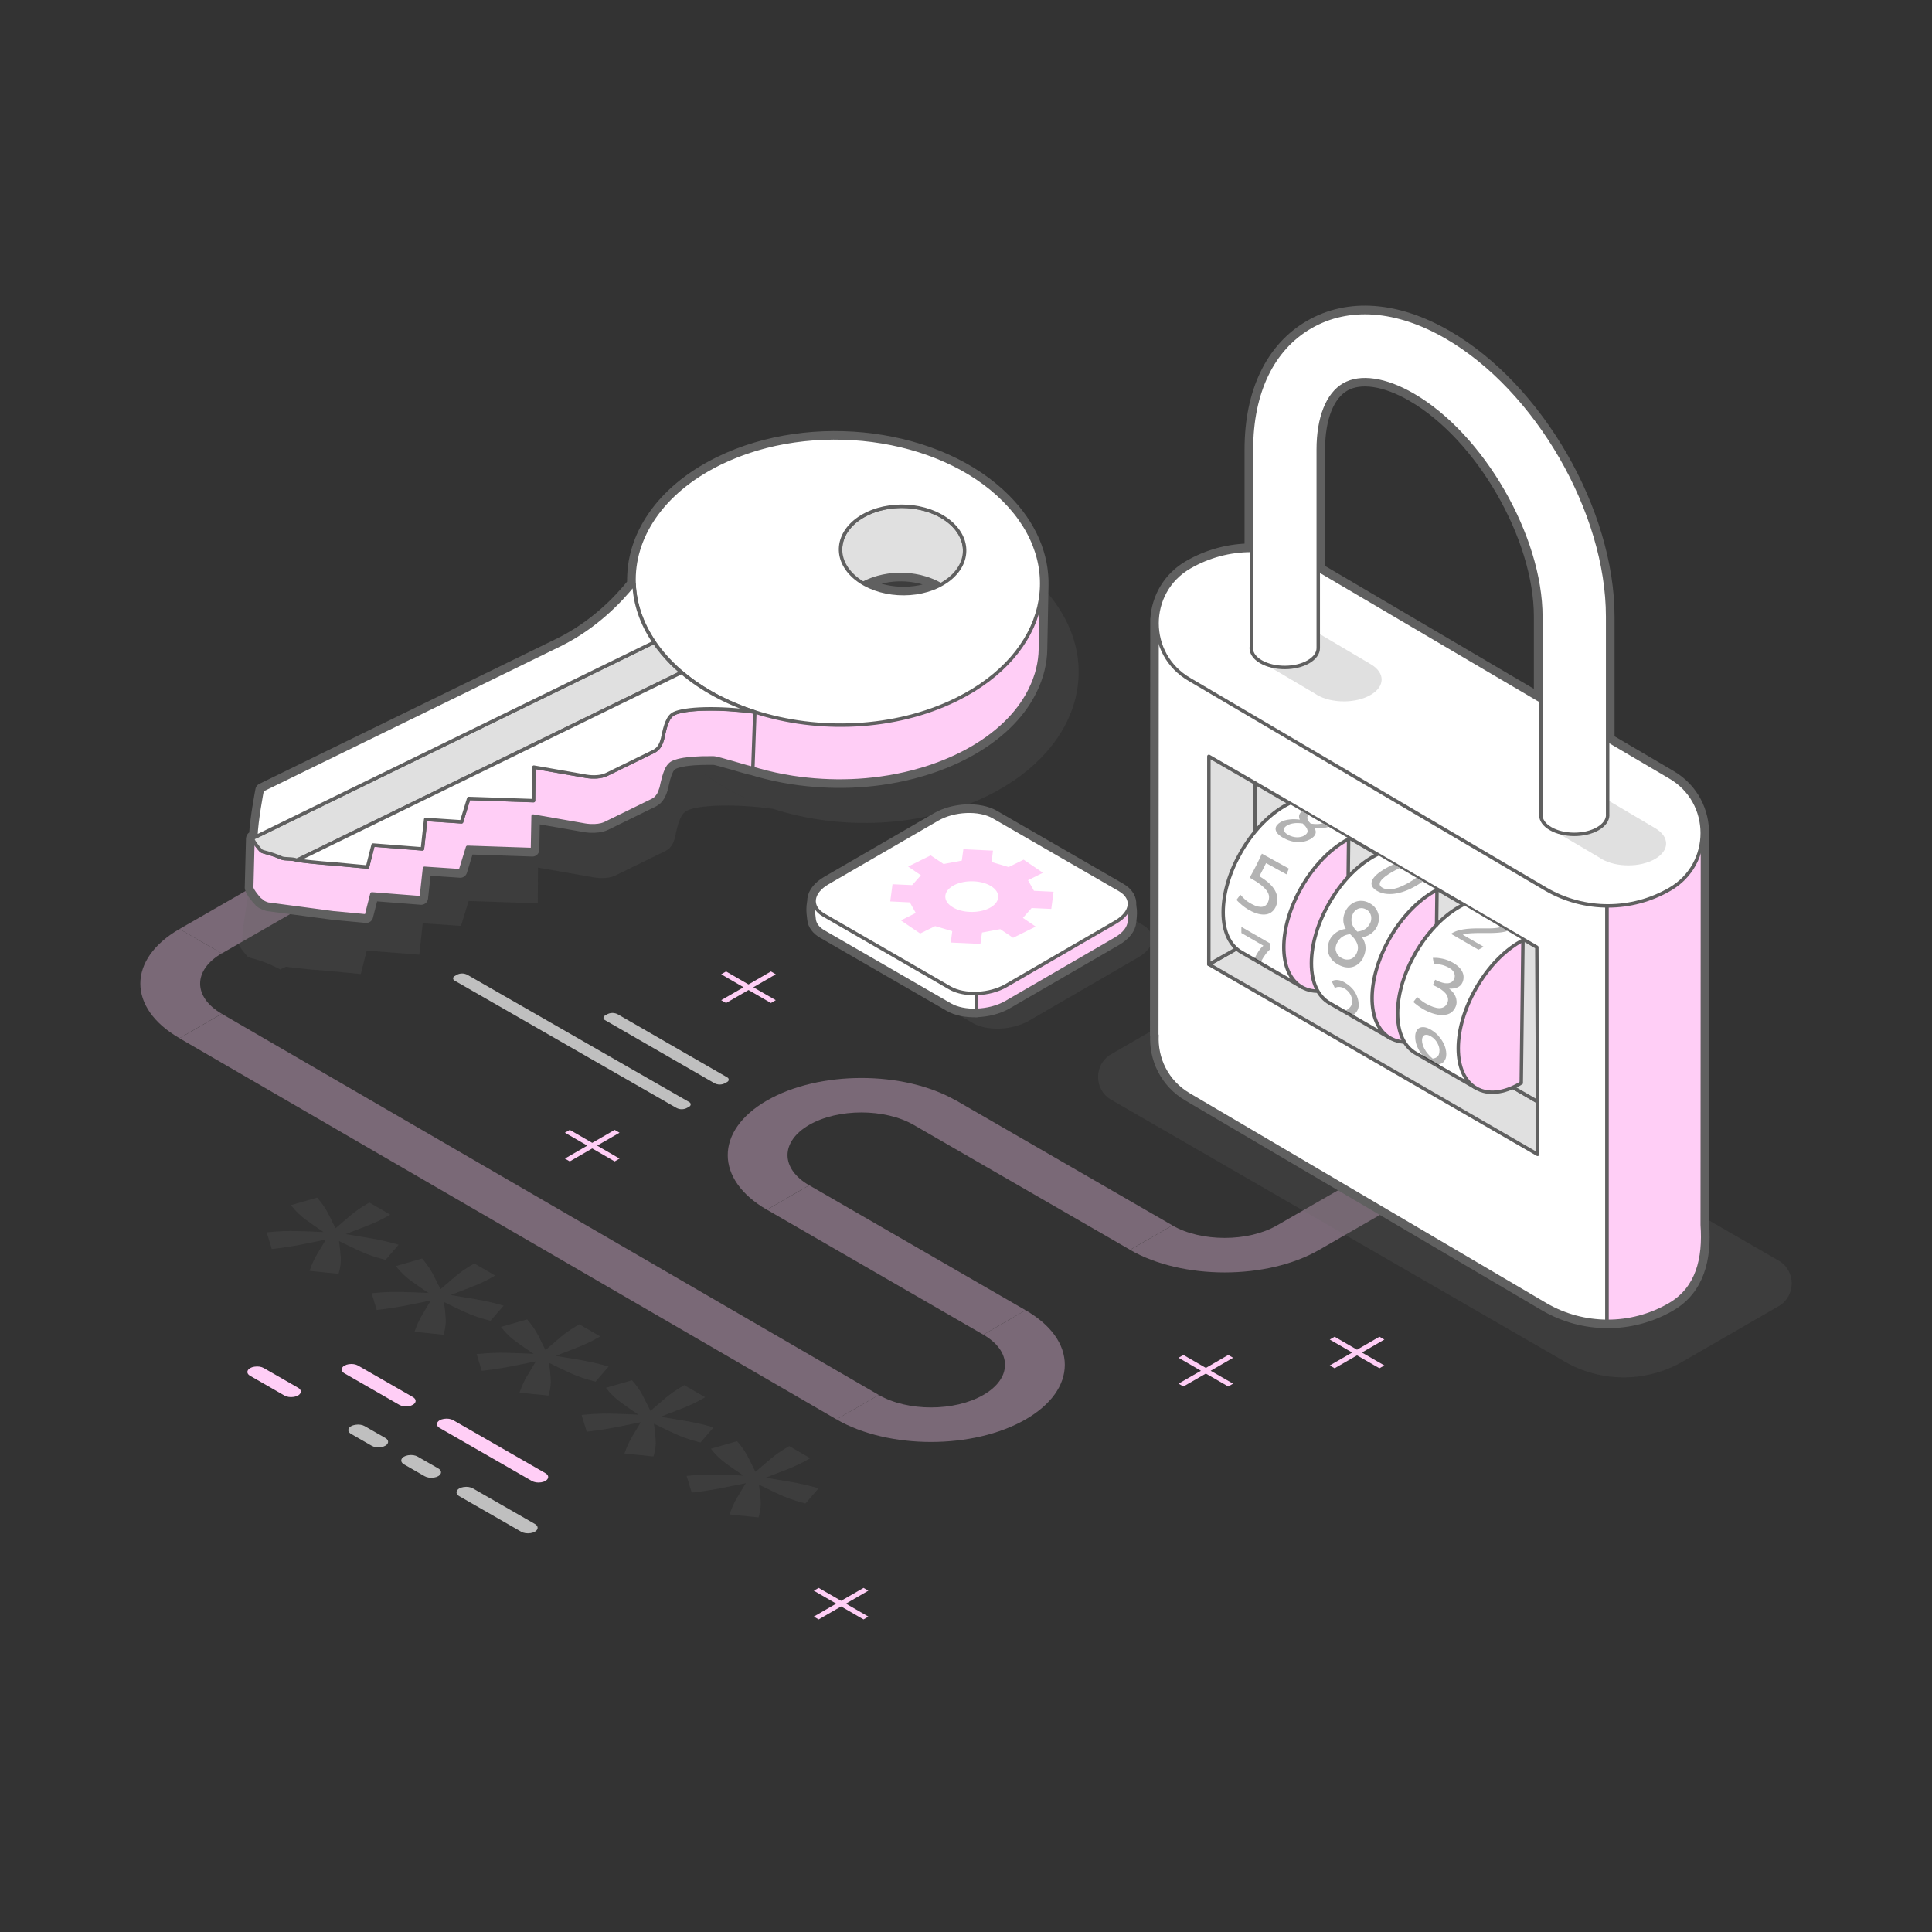 <?xml version="1.0" encoding="UTF-8"?><svg id="a" xmlns="http://www.w3.org/2000/svg" xmlns:xlink="http://www.w3.org/1999/xlink" viewBox="0 0 280 280"><rect x="0" y="0" width="280" height="280" fill="#333333" stroke="none"/><defs><clipPath id="b"><path d="M195.16,144.14l.3-22.63-11.97-6.98s-9.56,5.63-9.01,21.54l16,9.55,4.69-1.48Z" style="fill:none; stroke-width:0px;"/></clipPath><clipPath id="c"><path d="M207.96,151.52l.25-22.59-11.93-7.02s-9.56,5.63-9.01,21.54l16,9.55,4.69-1.48Z" style="fill:none; stroke-width:0px;"/></clipPath><clipPath id="d"><path d="M220.45,158.79l.27-22.56-11.95-7.04s-9.56,5.63-9.01,21.54l16,9.55,4.69-1.48Z" style="fill:none; stroke-width:0px;"/></clipPath></defs><g style="opacity:.35;"><path d="M145.65,197.8c0,1.65-1.11,3.21-3.14,4.37-4.18,2.41-10.97,2.41-15.15,0l-6.13,3.54c7.56,4.36,19.85,4.36,27.41,0,3.66-2.11,5.68-4.92,5.68-7.91s-2.02-5.8-5.68-7.91l-6.13,3.54c2.02,1.17,3.14,2.72,3.14,4.37Z" style="fill:#ffcef6; stroke-width:0px;"/><path d="M203.71,173.94l-6.13-3.54-12.52,7.2h0c-4.18,2.41-10.97,2.41-15.15,0l-6.13,3.54c7.56,4.36,19.85,4.36,27.4,0h0s12.52-7.2,12.52-7.2Z" style="fill:#ffcef6; stroke-width:0px;"/><polygon points="32.14 138.18 32.14 138.18 44.66 130.98 38.53 127.44 26.01 134.64 26.01 134.64 32.14 138.18" style="fill:#ffcef6; stroke-width:0px;"/><path d="M138.55,159.5c-7.56-4.36-19.85-4.36-27.41,0l2.6,1.5-2.6-1.5c-7.56,4.36-7.56,11.46,0,15.82l6.13-3.54c-4.18-2.41-4.18-6.33,0-8.75h0c4.18-2.41,10.97-2.41,15.15,0h0s31.36,18.1,31.36,18.1l6.13-3.54-31.36-18.11h0Z" style="fill:#ffcef6; stroke-width:0px;"/><path d="M26.01,134.64c-7.56,4.36-7.56,11.46,0,15.82l6.13-3.54c-4.18-2.41-4.18-6.33,0-8.75h0" style="fill:#ffcef6; stroke-width:0px;"/><polygon points="142.51 193.43 148.64 189.89 117.28 171.78 111.15 175.32 142.51 193.43" style="fill:#ffcef6; stroke-width:0px;"/><polygon points="26.01 150.47 121.23 205.71 127.36 202.17 32.14 146.93 26.01 150.47" style="fill:#ffcef6; stroke-width:0px;"/></g><polygon points="121.9 232 118.65 230.13 117.94 230.53 121.19 232.41 117.94 234.29 118.65 234.7 121.9 232.82 125.15 234.7 125.85 234.29 122.6 232.41 125.85 230.53 125.15 230.13 121.9 232" style="fill:#ffcef6; fill-rule:evenodd; stroke-width:0px;"/><polygon points="196.67 195.61 193.42 193.73 192.72 194.14 195.97 196.02 192.72 197.89 193.42 198.3 196.67 196.43 199.92 198.3 200.63 197.89 197.38 196.02 200.63 194.14 199.92 193.73 196.67 195.61" style="fill:#ffcef6; fill-rule:evenodd; stroke-width:0px;"/><polygon points="174.76 198.25 171.51 196.37 170.8 196.78 174.05 198.66 170.8 200.53 171.51 200.94 174.76 199.07 178.01 200.94 178.71 200.53 175.46 198.66 178.71 196.78 178.01 196.37 174.76 198.25" style="fill:#ffcef6; fill-rule:evenodd; stroke-width:0px;"/><polygon points="85.83 165.63 82.58 163.75 81.87 164.16 85.12 166.03 81.87 167.91 82.58 168.32 85.83 166.44 89.08 168.32 89.79 167.91 86.54 166.03 89.79 164.16 89.08 163.75 85.83 165.63" style="fill:#ffcef6; fill-rule:evenodd; stroke-width:0px;"/><polygon points="108.48 142.67 105.23 140.79 104.52 141.2 107.77 143.08 104.52 144.95 105.23 145.36 108.48 143.48 111.73 145.36 112.43 144.95 109.18 143.08 112.43 141.2 111.73 140.79 108.48 142.67" style="fill:#ffcef6; fill-rule:evenodd; stroke-width:0px;"/><path d="M103.5,156.96l-15.86-9.14c-.24-.14-.24-.48,0-.62l.31-.18c.5-.29,1.12-.29,1.62,0l15.86,9.14c.24.14.24.48,0,.62l-.31.18c-.5.29-1.12.29-1.62,0Z" style="fill:#bfbfbf; stroke-width:0px;"/><path d="M97.99,160.54l-32.14-18.44c-.24-.14-.24-.48,0-.62l.31-.18c.5-.29,1.12-.29,1.62,0l32.14,18.44c.24.14.24.48,0,.62l-.31.18c-.5.29-1.12.29-1.62,0Z" style="fill:#bfbfbf; stroke-width:0px;"/><path d="M57.87,203.6l-7.94-4.56c-.75-.43-.41-1.17.61-1.33h.02c.48-.08.98,0,1.33.2l7.94,4.56c.75.43.41,1.17-.61,1.33h-.02c-.47.08-.98,0-1.33-.2Z" style="fill:#ffcef6; stroke-width:0px;"/><path d="M77.08,214.63l-13.35-7.67c-.75-.43-.41-1.17.61-1.33h.02c.48-.08.98,0,1.33.2l13.35,7.67c.75.43.41,1.17-.61,1.33h-.02c-.48.08-.98,0-1.33-.2Z" style="fill:#ffcef6; stroke-width:0px;"/><path d="M41.22,202.25l-4.96-2.85c-.75-.43-.41-1.17.61-1.33h.03c.48-.08.98,0,1.33.2l4.96,2.85c.75.43.41,1.17-.61,1.33h-.03c-.48.08-.98,0-1.33-.2Z" style="fill:#ffcef6; stroke-width:0px;"/><path d="M53.87,209.53l-2.98-1.71c-.75-.43-.41-1.17.61-1.33h.03c.48-.08.98,0,1.33.2l2.98,1.71c.75.43.41,1.17-.61,1.33h-.03c-.48.08-.98,0-1.33-.2Z" style="fill:#bfbfbf; stroke-width:0px;"/><path d="M61.54,213.94l-2.98-1.71c-.75-.43-.41-1.17.61-1.33h.03c.48-.08.98,0,1.33.2l2.98,1.71c.75.43.41,1.17-.61,1.33h-.03c-.48.08-.98,0-1.33-.2Z" style="fill:#bfbfbf; stroke-width:0px;"/><path d="M75.54,221.99l-8.97-5.15c-.75-.43-.41-1.17.61-1.33h.03c.48-.08.98,0,1.33.2l8.97,5.15c.75.43.41,1.17-.61,1.33h-.03c-.48.08-.98,0-1.33-.2Z" style="fill:#bfbfbf; stroke-width:0px;"/><path d="M140.99,148.27l-18.29-10.56c-2.08-1.2-1.82-3.3.58-4.69l15.89-9.21c2.41-1.39,6.05-1.54,8.13-.34l18.29,10.56c2.08,1.2,1.82,3.3-.58,4.69l-15.89,9.21c-2.41,1.39-6.05,1.54-8.13.34Z" style="fill:#666; opacity:.2; stroke-width:0px;"/><path d="M135.86,121.16l-16.95,8.5c-1.41.81-1.02,2.58-.92,3.56.07.69.53,1.34,1.4,1.84l18.29,10.56c1.01.59,2.4.85,3.83.81v-26.35c-1.88-.21-4.04.16-5.65,1.09Z" style="fill:#fff; stroke:#606060; stroke-linecap:round; stroke-linejoin:round; stroke-width:2px;"/><path d="M161.7,136.07c1.23-.71,1.9-1.61,1.98-2.48.08-.83.37-2.58-.64-3.16l-19.04-9.61c-.69-.4-1.55-.65-2.48-.75v26.35c1.51-.05,3.07-.43,4.3-1.14l15.89-9.21Z" style="fill:#ffcef6; stroke:#606060; stroke-linecap:round; stroke-linejoin:round; stroke-width:2px;"/><path d="M137.68,143.18l-18.29-10.56c-2.08-1.2-1.82-3.3.58-4.69l15.89-9.21c2.41-1.39,6.05-1.54,8.13-.34l18.29,10.56c2.08,1.2,1.82,3.3-.58,4.69l-15.89,9.21c-2.41,1.39-6.05,1.54-8.13.34Z" style="fill:#fff; stroke:#606060; stroke-linecap:round; stroke-linejoin:round; stroke-width:2px;"/><path d="M141.78,137.34c.09.05.23.07.35.04.16-.04.24-.15.17-.24-1.45-1.95-2.61-4.76-1.54-6.81.05-.1-.04-.2-.21-.23-.17-.03-.35.03-.4.12-1.12,2.14.07,5.05,1.56,7.06.02.02.04.04.07.06Z" style="fill:#ffcef6; stroke-width:0px;"/><path d="M138.7,137.25c.07.04.17.06.28.05.17-.02.29-.11.26-.21-.04-.15-.1-.34-.16-.55-.39-1.26-1.03-3.36-.75-4.84.3-1.57.99-2.7,1.84-3.03.26-.1.54-.13.84-.08,1.52.25,1.45,1.59,1.19,3.45-.22,1.54,1.89,3.87,2.8,4.87.08.09.27.12.43.08.16-.05.22-.16.13-.25-.8-.89-2.93-3.24-2.73-4.67.24-1.71.49-3.48-1.64-3.83-.49-.08-.95-.04-1.37.12-1.4.54-1.93,2.3-2.12,3.3-.29,1.53.36,3.67.76,4.94.06.21.12.39.16.54.01.04.04.07.09.1Z" style="fill:#ffcef6; stroke-width:0px;"/><path d="M135.39,136.29c.07.04.17.06.28.05.17-.02.29-.11.26-.21-.79-2.79-1.27-5.5,1.57-8.09.09-.09.05-.2-.1-.25-.15-.05-.34-.03-.44.06-2.96,2.7-2.47,5.49-1.66,8.35.01.04.04.07.09.1Z" style="fill:#ffcef6; stroke-width:0px;"/><path d="M144.52,131.78c.07.04.16.06.26.05.17-.01.3-.1.28-.2-.05-.26-.08-.52-.11-.79-.13-1.01-.25-2.06-1.09-2.96-.62-.67-1.91-1.38-3.38-1.46-.94-.05-1.79.18-2.44.66-.11.08-.08.2.05.26.14.06.34.05.45-.03.52-.38,1.16-.56,1.89-.52,1.05.05,2.23.57,2.87,1.27.78.84.9,1.84,1.02,2.82.03.27.07.54.11.8,0,.04.04.08.09.11Z" style="fill:#ffcef6; stroke-width:0px;"/><path d="M147.12,135.48c.23.13.48.25.74.35.15.06.34.03.44-.05.1-.08.06-.2-.09-.25-1.46-.56-2.52-1.88-2.89-2.87-.04-.1-.21-.16-.38-.14-.17.02-.28.12-.24.22.34.92,1.2,2.04,2.42,2.75Z" style="fill:#ffcef6; stroke-width:0px;"/><path d="M132.49,134.62c.06.04.15.06.25.05.17,0,.3-.1.29-.2-.19-1.36-.18-2.54.04-3.61.02-.1-.1-.19-.28-.2-.17-.01-.33.06-.35.16-.22,1.09-.24,2.3-.04,3.68,0,.04.04.08.09.11Z" style="fill:#ffcef6; stroke-width:0px;"/><path d="M132.88,129.81s.09.04.15.05c.17.02.34-.04.38-.14.43-1.09,1.6-3.07,4.58-4.05,2.36-.77,4.89-.58,6.44.47.11.08.31.09.45.02.13-.07.15-.18.04-.26-1.74-1.18-4.65-1.4-7.24-.55-2.37.78-4.1,2.3-4.89,4.29-.03.06.01.13.09.17Z" style="fill:#ffcef6; stroke-width:0px;"/><path d="M148.76,133.45c.24.14.5.26.8.38.15.06.34.03.44-.05.1-.08.06-.2-.09-.25-2.09-.8-2.46-2.38-2.81-3.91-.22-.97-.45-1.97-1.12-2.76-.08-.09-.27-.13-.43-.08-.16.04-.22.15-.15.25.63.74.84,1.67,1.07,2.65.32,1.4.65,2.85,2.28,3.79Z" style="fill:#ffcef6; stroke-width:0px;"/><path d="M129.98,132.24c.07.04.18.06.29.05.17-.02.28-.12.25-.22-.65-1.87.94-5.18,4.33-7.14,1.48-.86,3.94-1.8,7.23-1.42,6.73.78,7.6,4.36,7.88,7.66,0,.1.16.18.33.17.17,0,.31-.09.3-.19-.32-3.69-1.56-7.21-8.39-8-2.82-.33-5.52.2-7.81,1.52-3.54,2.04-5.18,5.51-4.5,7.47.01.04.04.07.09.09Z" style="fill:#ffcef6; stroke-width:0px;"/><path d="M135.86,121.16l-16.95,8.5c-1.41.81-1.02,2.58-.92,3.56.07.69.53,1.34,1.4,1.84l18.29,10.56c1.01.59,2.4.85,3.83.81v-26.35c-1.88-.21-4.04.16-5.65,1.09Z" style="fill:#fff; stroke:#606060; stroke-linecap:round; stroke-linejoin:round; stroke-width:.5px;"/><path d="M161.7,136.07c1.23-.71,1.9-1.61,1.98-2.48.08-.83.37-2.58-.64-3.16l-19.04-9.61c-.69-.4-1.55-.65-2.48-.75v26.35c1.51-.05,3.07-.43,4.3-1.14l15.89-9.21Z" style="fill:#ffcef6; stroke:#606060; stroke-linecap:round; stroke-linejoin:round; stroke-width:.5px;"/><path d="M137.68,143.18l-18.29-10.56c-2.08-1.2-1.82-3.3.58-4.69l15.89-9.21c2.41-1.39,6.05-1.54,8.13-.34l18.29,10.56c2.08,1.2,1.82,3.3-.58,4.69l-15.89,9.21c-2.41,1.39-6.05,1.54-8.13.34Z" style="fill:#fff; stroke:#606060; stroke-linecap:round; stroke-linejoin:round; stroke-width:.5px;"/><path d="M226.74,197.32l-65.69-37.93c-2.55-1.47-2.55-5.15,0-6.62l17.68-10.2c2.95-1.71,6.59-1.71,9.55,0l69.48,40.12c2.55,1.47,2.55,5.15,0,6.62l-13.89,8.02c-5.3,3.06-11.82,3.06-17.12,0Z" style="fill:#666; opacity:.2; stroke-width:0px;"/><path d="M246.7,177.52l.03-56.55h-.04c.08-3.25-1.48-6.53-4.69-8.39l-9.01-5.3v-17.93c0-15.15-10.28-32.95-23.39-40.52-7.16-4.14-14.15-4.66-19.67-1.47-5.52,3.19-8.56,9.5-8.56,17.77v14.63c-3.1,0-6.21.81-8.99,2.42-2.93,1.7-4.49,4.6-4.67,7.56h-.01s0,.39,0,.39c0,.12,0,.24,0,.36l-.04,59.52h.03c-.17,3.34,1.37,6.75,4.67,8.66l51.69,30.42c2.74,1.59,5.8,2.38,8.86,2.4,3.13.02,6.27-.79,9.08-2.42,4.04-2.35,5.07-6.69,4.72-11.56ZM194.76,55.75c2.37-1.37,6.01-.83,9.99,1.47,10.06,5.81,18.55,20.52,18.55,32.13v12.23l-32.26-18.99v-17.46c0-4.6,1.36-8.02,3.72-9.38Z" style="fill:#fff; stroke:#606060; stroke-linecap:round; stroke-linejoin:round; stroke-width:2px;"/><path d="M167.69,89.75l-.04,60.27h.03c-.17,3.34,1.37,6.75,4.67,8.66l51.69,30.42c2.74,1.59,5.8,2.38,8.86,2.4v-73.71l-65.21-28.04Z" style="fill:#fff; stroke:#606060; stroke-linecap:round; stroke-linejoin:round; stroke-width:.5px;"/><path d="M241.98,189.08c4.04-2.35,5.07-6.69,4.72-11.56l.03-56.54-13.83-3.19v73.71c3.13.02,6.27-.79,9.08-2.42Z" style="fill:#ffcef6; stroke:#606060; stroke-linecap:round; stroke-linejoin:round; stroke-width:.5px;"/><path d="M224.08,128.89l-51.69-30.42c-6.26-3.62-6.27-12.65-.02-16.28h0c5.54-3.22,12.39-3.23,17.94-.02l51.69,30.42c6.26,3.62,6.27,12.65.02,16.28h0c-5.54,3.22-12.39,3.23-17.94.02Z" style="fill:#fff; stroke:#606060; stroke-linecap:round; stroke-linejoin:round; stroke-width:.5px;"/><polygon points="222.84 159.66 222.84 167.3 175.19 139.75 175.19 139.75 181.88 135.98 222.84 159.66" style="fill:#fff; stroke:#606060; stroke-linecap:round; stroke-linejoin:round; stroke-width:.5px;"/><polygon points="181.88 135.98 222.84 159.66 222.73 137.28 181.89 113.48 181.88 135.98" style="fill:#fff; stroke:#606060; stroke-linecap:round; stroke-linejoin:round; stroke-width:.5px;"/><polygon points="181.88 135.98 222.84 159.66 222.73 137.28 181.89 113.48 181.88 135.98" style="fill:#666; opacity:.2; stroke-width:0px;"/><polygon points="175.2 109.62 175.19 139.75 175.22 139.77 181.88 135.98 181.89 113.48 175.2 109.62" style="fill:#fff; stroke:#606060; stroke-linecap:round; stroke-linejoin:round; stroke-width:.5px;"/><polygon points="222.84 159.66 222.84 167.3 175.19 139.75 175.19 139.75 181.88 135.98 222.84 159.66" style="fill:#666; opacity:.2; stroke-width:0px;"/><polygon points="175.2 109.62 175.19 139.75 175.22 139.77 181.88 135.98 181.89 113.48 175.2 109.62" style="fill:#666; opacity:.2; stroke-width:0px;"/><path d="M202.3,134.07l.33.19s-.11-.09-.33-.19Z" style="fill:#fff; stroke:#606060; stroke-linecap:round; stroke-linejoin:round; stroke-width:.5px;"/><g style="clip-path:url(#b);"><path d="M192.74,116.35h0c-1.63-1.12-3.97-1.05-6.57.45-4.92,2.84-8.9,9.74-8.9,15.42,0,2.84,1,4.84,2.62,5.77h0s8.87,5.12,8.87,5.12l12.64-21.77-8.65-4.98Z" style="fill:#fff; stroke:#606060; stroke-linecap:round; stroke-linejoin:round; stroke-width:.5px;"/><ellipse cx="194.96" cy="132.16" rx="12.59" ry="7.27" transform="translate(-16.97 234.91) rotate(-60)" style="fill:#ffcef6; stroke:#606060; stroke-linecap:round; stroke-linejoin:round; stroke-width:.5px;"/><path d="M181.79,138.96c.17-.37.38-.75.58-1.05.25-.38.49-.66.73-.85l-3.19-1.84v-.89s4.18,2.41,4.18,2.41v.84c-.21.16-.44.4-.69.74-.23.31-.5.74-.71,1.16l-.9-.53Z" style="opacity:.3; stroke-width:0px;"/><g style="opacity:.3;"><path d="M189.95,121.6c-.27.15-.56.27-.87.34-.32.08-.65.11-.99.1-.35,0-.7-.06-1.07-.17-.36-.1-.72-.26-1.08-.46-.41-.24-.69-.47-.85-.69s-.23-.44-.22-.63c.01-.2.09-.38.23-.54.14-.16.31-.3.5-.41s.39-.19.62-.25c.23-.06.46-.11.71-.13.24-.03.49-.04.73-.03.25,0,.49.03.72.06-.27-.56-.05-1.04.63-1.44.24-.14.52-.24.83-.31.31-.07.64-.1.98-.1.34,0,.68.05,1.02.14.34.09.67.22.97.39.35.2.6.41.75.62.15.21.21.41.21.6,0,.19-.07.36-.2.52-.13.16-.29.29-.48.4s-.38.19-.6.25-.44.11-.67.13c-.23.03-.46.04-.68.03-.22,0-.44-.02-.65-.05.39.63.21,1.18-.54,1.62ZM186.49,119.66c-.11.07-.21.15-.29.24s-.12.2-.13.32.04.24.13.37c.09.13.25.27.49.4.21.12.43.21.66.27.22.06.44.09.63.09.2,0,.39-.02.56-.06.18-.04.33-.1.46-.18.2-.12.34-.24.42-.37s.1-.27.07-.42c-.03-.15-.1-.3-.22-.46-.12-.16-.28-.33-.47-.51-.44-.07-.86-.09-1.25-.04-.39.05-.74.16-1.07.35ZM192.22,119.09c.09-.05.18-.13.25-.22.07-.09.11-.19.12-.3,0-.11-.02-.22-.09-.34-.07-.12-.21-.24-.41-.35s-.41-.2-.61-.24c-.21-.05-.4-.07-.59-.06-.19,0-.36.03-.52.07-.16.04-.29.1-.41.16-.14.08-.25.18-.34.28-.09.11-.14.23-.15.36-.01.13.02.27.1.43.08.15.21.32.39.49.42.06.82.08,1.19.05.37-.03.72-.14,1.07-.34Z" style="stroke-width:0px;"/></g><path d="M182.5,126.98c1.16.69,1.93,1.4,2.31,2.13.38.73.42,1.46.13,2.19-.13.33-.31.59-.55.8-.23.21-.51.35-.84.41-.33.06-.7.05-1.12-.05s-.89-.28-1.4-.57c-.2-.11-.4-.24-.6-.38-.2-.14-.38-.29-.54-.43s-.31-.27-.43-.39c-.12-.12-.21-.21-.26-.27l.56-.75c.11.13.3.32.56.58.26.26.61.51,1.05.75.35.19.66.32.93.38.27.06.5.07.69.03.2-.04.36-.12.49-.24.13-.12.23-.27.3-.45.11-.27.15-.54.14-.8-.02-.26-.13-.54-.33-.82-.2-.28-.5-.58-.9-.89-.4-.31-.93-.65-1.58-1.01.19-.32.36-.63.51-.92.15-.29.3-.57.44-.85.14-.28.28-.56.41-.83.13-.28.27-.57.41-.88l3.91,2.16-.34.84-2.96-1.63c-.05.1-.12.24-.21.41s-.18.35-.27.54c-.09.19-.19.37-.28.54-.09.18-.16.31-.22.41Z" style="opacity:.3; stroke-width:0px;"/></g><g style="clip-path:url(#c);"><path d="M205.53,123.73h0c-1.63-1.12-3.97-1.05-6.57.45-4.92,2.84-8.9,9.74-8.9,15.42,0,2.84,1,4.84,2.62,5.77h0s8.87,5.12,8.87,5.12l12.64-21.77-8.65-4.98Z" style="fill:#fff; stroke:#606060; stroke-linecap:round; stroke-linejoin:round; stroke-width:.5px;"/><ellipse cx="207.76" cy="139.54" rx="12.59" ry="7.27" transform="translate(-16.97 249.68) rotate(-60)" style="fill:#ffcef6; stroke:#606060; stroke-linecap:round; stroke-linejoin:round; stroke-width:.5px;"/><g style="opacity:.3;"><path d="M200.8,125.86c1.1-.63,2.14-1.01,3.12-1.13.98-.12,1.82.02,2.51.42s.93.88.72,1.45c-.21.57-.86,1.17-1.96,1.8s-2.14,1.01-3.12,1.13c-.98.12-1.82-.02-2.51-.42s-.93-.88-.72-1.45c.21-.57.86-1.17,1.96-1.8ZM204.27,127.86c.36-.21.68-.42.96-.63.28-.21.49-.41.63-.61.14-.2.2-.38.18-.56-.02-.18-.15-.33-.39-.47s-.51-.21-.82-.23c-.31-.01-.63.02-.97.1-.34.08-.69.2-1.05.37s-.72.35-1.08.56-.68.42-.96.63c-.28.21-.49.41-.63.61-.14.2-.2.38-.18.56.02.18.15.33.39.47s.51.21.82.23c.31.01.63-.02.97-.1.34-.08.69-.2,1.05-.37.36-.16.72-.35,1.08-.55Z" style="stroke-width:0px;"/></g><g style="opacity:.3;"><path d="M197.62,138.7c-.17.35-.38.64-.63.88-.25.24-.53.41-.84.52-.31.11-.65.14-1.02.1-.37-.04-.75-.17-1.15-.38-.46-.25-.81-.53-1.04-.85s-.39-.64-.46-.97c-.07-.33-.08-.65-.02-.97.06-.32.15-.6.27-.85s.27-.45.44-.63c.18-.18.37-.34.57-.47.2-.13.42-.23.64-.31.22-.07.44-.13.66-.15-.47-.83-.48-1.7-.03-2.6.16-.31.36-.58.61-.81.25-.23.52-.4.83-.51.3-.11.62-.16.96-.14.34.02.68.12,1.02.3.4.21.71.47.92.76.21.29.36.6.43.91.07.32.08.63.04.94-.05.31-.14.59-.26.83s-.26.45-.43.63-.34.33-.54.46c-.19.13-.39.23-.59.3-.2.07-.4.12-.6.15.61.91.67,1.87.19,2.88ZM193.74,136.73c-.07.15-.13.32-.16.5s-.03.38.02.57.14.39.27.57c.13.19.33.35.6.49.24.13.47.2.7.21.22.01.42-.01.6-.08.18-.07.34-.17.47-.3.14-.13.25-.29.34-.46.13-.26.2-.52.22-.76s-.02-.48-.11-.72c-.09-.23-.22-.46-.39-.69-.17-.22-.38-.45-.63-.67-.42.04-.8.16-1.12.37-.33.21-.59.53-.8.95ZM198.59,133.75c.06-.12.11-.27.13-.45.03-.17.02-.35-.01-.53-.04-.18-.11-.36-.22-.53-.11-.17-.28-.32-.51-.44s-.44-.18-.64-.19c-.2,0-.38.03-.55.11-.16.07-.31.18-.43.3-.12.13-.22.27-.29.42-.09.18-.15.38-.19.59-.03.21-.03.43.01.65.04.22.13.45.27.67.13.23.32.45.55.67.4-.05.76-.16,1.08-.34.32-.18.58-.5.81-.94Z" style="stroke-width:0px;"/></g><path d="M194.92,146.52c.08-.05.22-.13.3-.18.14-.09.27-.19.38-.3.11-.11.2-.23.27-.38.07-.14.1-.32.1-.52,0-.22-.03-.42-.09-.61-.06-.19-.14-.36-.24-.52-.1-.16-.22-.3-.36-.43-.14-.13-.28-.23-.43-.32-.18-.11-.35-.17-.5-.2-.15-.03-.29-.04-.41-.03s-.22.03-.3.07c-.08.04-.15.06-.19.08l-.44-.97c.06-.04.14-.08.26-.12.11-.04.25-.06.41-.07.16,0,.33.02.53.07s.41.14.63.27c.69.4,1.2.88,1.55,1.45.34.57.52,1.19.52,1.86,0,.26-.05.49-.14.68-.09.19-.21.36-.36.51-.1.1-.28.21-.4.3l-1.08-.62Z" style="opacity:.3; stroke-width:0px;"/></g><g style="clip-path:url(#d);"><path d="M218.02,131h0c-1.63-1.12-3.97-1.05-6.57.45-4.92,2.84-8.9,9.74-8.9,15.42,0,2.84,1,4.84,2.62,5.77h0s8.87,5.12,8.87,5.12l12.64-21.77-8.65-4.98Z" style="fill:#fff; stroke:#606060; stroke-linecap:round; stroke-linejoin:round; stroke-width:.5px;"/><ellipse cx="220.25" cy="146.81" rx="12.59" ry="7.27" transform="translate(-17.02 264.14) rotate(-60)" style="fill:#ffcef6; stroke:#606060; stroke-linecap:round; stroke-linejoin:round; stroke-width:.5px;"/><path d="M207.16,145.71c.74.34,1.32.46,1.73.37.42-.09.71-.34.87-.74.11-.26.13-.51.07-.74-.06-.24-.18-.46-.35-.66-.17-.2-.39-.39-.66-.57-.27-.17-.55-.33-.85-.47l-.3-.14.32-.77.41.19c.21.09.43.18.66.24.23.07.46.1.68.09.22,0,.42-.06.6-.16.18-.1.32-.27.41-.5.08-.19.1-.37.08-.55-.03-.17-.09-.34-.19-.49-.1-.15-.23-.29-.4-.4-.16-.12-.34-.22-.54-.31-.4-.18-.76-.29-1.07-.32-.32-.03-.59-.04-.82-.03l-.15-.93c.12,0,.27-.01.45,0,.18,0,.38.02.59.06.21.03.44.08.67.14.24.06.47.15.71.26.46.21.83.43,1.13.68.29.24.52.5.66.76.15.27.23.54.24.81.01.28-.03.55-.14.81-.15.37-.41.62-.77.77-.36.14-.76.2-1.18.17.2.16.39.33.55.53.17.2.29.41.38.63.09.23.14.46.15.71.01.25-.03.5-.14.75-.13.31-.31.56-.54.76-.24.2-.53.34-.88.4-.35.07-.75.06-1.2-.01-.45-.08-.96-.24-1.51-.5-.22-.1-.43-.21-.65-.34-.22-.13-.42-.26-.6-.39-.18-.13-.34-.25-.47-.36-.13-.11-.23-.19-.28-.25l.56-.72c.12.12.32.3.62.53.29.24.67.46,1.15.68Z" style="opacity:.3; stroke-width:0px;"/><path d="M218.95,134.72c-.23.13-.49.23-.8.3-.3.07-.63.12-.99.15-.36.03-.73.05-1.12.05-.39,0-.77,0-1.15,0-.21,0-.47,0-.75,0-.29,0-.57.01-.86.03-.28.02-.54.04-.77.08-.23.03-.4.08-.51.14l3.02,1.74-.75.43-3.98-2.3s.07-.05.1-.07l.1-.06c.3-.17.62-.3.98-.39.35-.09.72-.16,1.11-.2s.78-.06,1.17-.07c.4,0,.79,0,1.17,0,.31,0,.61,0,.9,0,.29,0,.57-.02.82-.04.26-.02.5-.06.72-.11.22-.05.42-.13.6-.23.19-.11.32-.22.39-.33.07-.11.1-.22.09-.33-.01-.11-.07-.22-.16-.32-.09-.1-.22-.2-.37-.28-.18-.11-.38-.19-.58-.25-.2-.06-.4-.1-.58-.13s-.36-.05-.51-.05c-.15,0-.27-.01-.36-.01l.19-.61c.12,0,.28,0,.49.01.2.01.43.04.67.08.24.04.49.11.74.19s.49.19.72.32c.69.4,1.05.79,1.07,1.17.03.38-.25.74-.83,1.08Z" style="opacity:.3; stroke-width:0px;"/><path d="M208.55,151.81c-.05-.18-.12-.36-.22-.54-.1-.19-.23-.37-.39-.55-.16-.18-.35-.33-.58-.46-.23-.13-.42-.2-.59-.21-.16-.01-.29.02-.39.09-.1.07-.17.17-.22.29-.05.13-.07.26-.07.41,0,.18.03.38.09.6.06.22.15.44.27.66s.28.46.48.7c.2.24.43.47.7.7.3-.03.54-.14.72-.31.18-.17.27-.48.27-.93,0-.12-.02-.27-.07-.45Z" style="fill:none; stroke-width:0px;"/><path d="M208.51,154.25c.14-.02.28-.07.41-.13.13-.06.25-.16.35-.28.1-.12.19-.27.25-.45.06-.18.09-.38.09-.62s-.04-.53-.12-.84c-.08-.31-.21-.63-.4-.95-.18-.32-.42-.64-.7-.95-.29-.31-.63-.57-1.03-.81-.34-.2-.66-.31-.93-.35-.28-.03-.52,0-.71.1-.2.1-.35.26-.46.49-.11.22-.16.49-.16.81,0,.9.35,1.79,1.05,2.65-.08.01-.16.03-.24.05l2.95,1.71c-.11-.15-.22-.29-.35-.43ZM207.63,153.42c-.27-.23-.51-.47-.7-.7-.2-.24-.36-.47-.48-.7s-.21-.45-.27-.66c-.06-.21-.09-.41-.09-.6,0-.15.02-.29.07-.41.05-.13.12-.22.22-.29.1-.07.23-.1.39-.09.16.01.36.08.59.21.23.13.42.29.58.46.16.18.29.36.39.55.1.19.17.37.22.54.05.18.07.33.07.45,0,.45-.09.76-.27.93-.18.17-.42.28-.72.31Z" style="opacity:.3; stroke-width:0px;"/></g><line x1="220.47" y1="156.96" x2="220.72" y2="136.28" style="fill:#fff; stroke:#606060; stroke-linecap:round; stroke-linejoin:round; stroke-width:.5px;"/><line x1="208.2" y1="134.03" x2="208.26" y2="128.97" style="fill:#fff; stroke:#606060; stroke-linecap:round; stroke-linejoin:round; stroke-width:.5px;"/><line x1="195.39" y1="127.02" x2="195.45" y2="121.61" style="fill:#fff; stroke:#606060; stroke-linecap:round; stroke-linejoin:round; stroke-width:.5px;"/><path d="M198.63,96.25h.01s-8.19-4.84-8.19-4.84l-7.74,4.47,7.83,4.62c.11.07.22.15.34.22,2.14,1.24,5.61,1.24,7.75,0,2.14-1.23,2.14-3.23.01-4.47Z" style="fill:#666; opacity:.2; stroke-width:0px;"/><path d="M239.86,120.02h.01s-8.19-4.84-8.19-4.84l-7.74,4.47,7.83,4.62c.11.07.22.15.34.22,2.14,1.24,5.61,1.24,7.75,0,2.14-1.23,2.14-3.23.01-4.47Z" style="fill:#666; opacity:.2; stroke-width:0px;"/><path d="M232.99,118.11h0v-28.75c0-15.15-10.28-32.95-23.39-40.52-7.16-4.14-14.15-4.66-19.67-1.47-5.52,3.19-8.56,9.5-8.56,17.77v28.46c-.17.82.29,1.68,1.39,2.31,1.9,1.1,4.98,1.1,6.87,0,.95-.55,1.42-1.27,1.42-1.98h0v-28.78c0-4.6,1.36-8.02,3.72-9.38,2.37-1.37,6.01-.83,9.99,1.47,10.06,5.81,18.55,20.52,18.55,32.13v28.74h0v.04h0c.01.71.48,1.41,1.42,1.95,1.89,1.1,4.96,1.1,6.85,0,.93-.54,1.4-1.24,1.42-1.95h0v-.03Z" style="fill:#fff; stroke:#606060; stroke-linecap:round; stroke-linejoin:round; stroke-width:.5px;"/><g style="opacity:.2;"><path d="M114.37,209.57l3.04,1.76-.27.16c-.95.55-1.94,1.02-2.97,1.42-1.04.4-2.11.82-3.21,1.25,1.26.21,2.5.42,3.72.62,1.22.21,2.44.49,3.68.84l.27.08-1.89,2.19-.37-.1c-1.24-.32-2.36-.72-3.36-1.18-1-.46-2.01-.95-3.02-1.45.11.79.2,1.55.25,2.27.06.72-.03,1.47-.25,2.25l-.07.23-4.19-.43.07-.2c.27-.78.61-1.52,1.01-2.2.41-.69.83-1.4,1.28-2.13-1.26.26-2.49.51-3.68.74-1.19.23-2.47.43-3.82.59l-.34.04-.74-2.42.41-.04c1.35-.13,2.65-.18,3.9-.15,1.25.03,2.56.08,3.94.15-.88-.59-1.72-1.17-2.52-1.75-.8-.58-1.48-1.23-2.04-1.94l-.17-.21,3.79-1.09.14.16c.61.72,1.09,1.42,1.45,2.13.36.7.72,1.42,1.08,2.15.74-.64,1.46-1.26,2.16-1.85.7-.6,1.52-1.17,2.47-1.72l.27-.16Z" style="fill:#666; stroke-width:0px;"/></g><g style="opacity:.2;"><path d="M99.15,200.74l3.04,1.76-.27.16c-.95.55-1.94,1.02-2.97,1.42-1.04.4-2.11.82-3.21,1.25,1.26.21,2.5.42,3.72.62,1.22.21,2.44.49,3.68.84l.27.08-1.89,2.19-.37-.1c-1.24-.32-2.36-.72-3.36-1.18-1-.46-2.01-.95-3.02-1.45.11.79.2,1.55.25,2.27.06.72-.03,1.47-.25,2.25l-.07.23-4.19-.43.07-.2c.27-.78.61-1.52,1.01-2.2.41-.69.83-1.4,1.28-2.13-1.26.26-2.49.51-3.68.74-1.19.23-2.47.43-3.82.59l-.34.04-.74-2.42.41-.04c1.35-.13,2.65-.18,3.9-.15,1.25.03,2.56.08,3.94.15-.88-.59-1.72-1.17-2.52-1.75-.8-.58-1.48-1.23-2.04-1.94l-.17-.21,3.79-1.09.14.16c.61.72,1.09,1.42,1.45,2.13.36.7.72,1.42,1.08,2.15.74-.64,1.46-1.26,2.16-1.85.7-.6,1.52-1.17,2.47-1.72l.27-.16Z" style="fill:#666; stroke-width:0px;"/></g><g style="opacity:.2;"><path d="M83.94,191.92l3.04,1.76-.27.16c-.95.55-1.94,1.02-2.97,1.42-1.04.4-2.11.82-3.21,1.25,1.26.21,2.5.42,3.72.62,1.22.21,2.44.49,3.68.84l.27.08-1.89,2.19-.37-.1c-1.24-.32-2.36-.72-3.36-1.18-1-.46-2.01-.95-3.02-1.45.11.79.2,1.55.25,2.27.06.72-.03,1.47-.25,2.25l-.07.23-4.19-.43.07-.2c.27-.78.61-1.52,1.01-2.2.41-.69.83-1.4,1.28-2.13-1.26.26-2.49.51-3.68.74-1.19.23-2.47.43-3.82.59l-.34.04-.74-2.42.41-.04c1.35-.13,2.65-.18,3.9-.15,1.25.03,2.56.08,3.94.15-.88-.59-1.72-1.17-2.52-1.75-.8-.58-1.48-1.23-2.04-1.94l-.17-.21,3.79-1.09.14.16c.61.72,1.09,1.42,1.45,2.13.36.7.72,1.42,1.08,2.15.74-.64,1.46-1.26,2.16-1.85.7-.6,1.52-1.17,2.47-1.72l.27-.16Z" style="fill:#666; stroke-width:0px;"/></g><g style="opacity:.2;"><path d="M68.72,183.1l3.04,1.76-.27.16c-.95.55-1.94,1.02-2.97,1.42-1.04.4-2.11.82-3.21,1.25,1.26.21,2.5.42,3.72.62,1.22.21,2.44.49,3.68.84l.27.08-1.89,2.19-.37-.1c-1.24-.32-2.36-.72-3.36-1.18-1-.46-2.01-.95-3.02-1.45.11.79.2,1.55.25,2.27.06.72-.03,1.47-.25,2.25l-.07.23-4.19-.43.07-.2c.27-.78.61-1.52,1.01-2.2.41-.69.83-1.4,1.28-2.13-1.26.26-2.49.51-3.68.74-1.19.23-2.47.43-3.82.59l-.34.04-.74-2.42.41-.04c1.35-.13,2.65-.18,3.9-.15,1.25.03,2.56.08,3.94.15-.88-.59-1.72-1.17-2.52-1.75-.8-.58-1.48-1.23-2.04-1.94l-.17-.21,3.79-1.09.14.16c.61.72,1.09,1.42,1.45,2.13.36.7.72,1.42,1.08,2.15.74-.64,1.46-1.26,2.16-1.85.7-.6,1.52-1.17,2.47-1.72l.27-.16Z" style="fill:#666; stroke-width:0px;"/></g><g style="opacity:.2;"><path d="M53.51,174.27l3.04,1.76-.27.16c-.95.55-1.94,1.02-2.97,1.42-1.04.4-2.11.82-3.21,1.25,1.26.21,2.5.42,3.72.62,1.22.21,2.44.49,3.68.84l.27.08-1.89,2.19-.37-.1c-1.24-.32-2.36-.72-3.36-1.18-1-.46-2.01-.95-3.02-1.45.11.79.2,1.55.25,2.27.06.72-.03,1.47-.25,2.25l-.07.23-4.19-.43.07-.2c.27-.78.61-1.52,1.01-2.2.41-.69.83-1.4,1.28-2.13-1.26.26-2.49.51-3.68.74-1.19.23-2.47.43-3.82.59l-.34.04-.74-2.42.41-.04c1.35-.13,2.65-.18,3.9-.15,1.25.03,2.56.08,3.94.15-.88-.59-1.72-1.17-2.52-1.75-.8-.58-1.48-1.23-2.04-1.94l-.17-.21,3.79-1.09.14.16c.61.72,1.09,1.42,1.45,2.13.36.7.72,1.42,1.08,2.15.74-.64,1.46-1.26,2.16-1.85.7-.6,1.52-1.17,2.47-1.72l.27-.16Z" style="fill:#666; stroke-width:0px;"/></g><path d="M150.57,84.57c-10.03-10.1-29.65-12.66-43.85-5.73-.09.04-.17.09-.26.13-8.77,4.37-13.32,11.39-13.02,18.5-2.19,2.75-5.97,6.65-11.36,9.33-.08.04-.16.08-.24.12-9.28,4.53-43.94,21.46-45.77,22.35-.04.23-.9,4.65-.98,7.2l-.42.21c-.32.16.92,1.68,1.23,1.97.4.27,1.22.26,3.2,1.12.45.19.95.43,1.52.73l.79-.39c2.86.37,5.63.56,5.77.57l5.11.48.86-3.39,7.62.59.5-4.55,5.54.38,1.11-3.61,10.02.34.03-5.18,8.1,1.42c1.03.17,2.26.14,3.12-.28l7.31-3.58c.82-.41,1.15-1.24,1.33-1.95.25-1.15.59-3.11,1.54-3.75.06-.04.14-.09.22-.13,1.61-.8,6.78-1.03,12.48-.24-1.06-.34-2.11-.73-3.12-1.16-3.04-1.28-5.81-2.94-8.18-4.96-.37-.32-.72-.66-1.08-1,.35.34.7.68,1.08,1,2.36,2.01,5.14,3.67,8.18,4.96,1.01.43,2.05.81,3.12,1.16,9.79,3.16,21.56,2.73,30.96-1.85.09-.04.17-.09.26-.13,13.96-6.96,17.23-20.65,7.28-30.68ZM94.31,102.03c.52,1.51,1.26,2.99,2.24,4.43-.98-1.44-1.73-2.93-2.24-4.43ZM140.48,97.74s-.05.03-.08.04c-4.32,2.11-10.3,1.32-13.34-1.74-3.04-3.04-2.04-7.22,2.22-9.34.03-.01.05-.03.08-.04,4.32-2.11,10.3-1.32,13.34,1.74,3.02,3.04,2.03,7.21-2.22,9.33Z" style="fill:#666; opacity:.2; stroke-width:0px;"/><path d="M150.96,84.89c.1-4.26-1.65-8.59-5.41-12.37-9.42-9.49-27.85-11.89-41.18-5.39-.08.04-.16.08-.24.12-8.22,4.1-12.49,10.67-12.23,17.33h0c-.01-.28-.02-.56-.01-.83l-.02.92c-2.06,2.58-5.6,6.22-10.64,8.73-.08.04-.15.08-.23.11-8.71,4.26-41.28,20.16-42.99,21-.04.22-.84,4.37-.92,6.76l-.39.19s-.05.06-.05.11c0,0,0,0,0-.01l-.18,7.09c0,.36.95,1.52,1.21,1.76.04.03.09.05.15.08v.1c.08.08.53.29.6.32.13.05.24.1.39.14,0,0,9.32,1.25,9.46,1.26l4.8.45.81-3.19,7.15.56.47-4.27,5.2.35,1.04-3.39,9.41.32.09-4.85,7.54,1.32c.23.04.47.06.71.08,0,0,.02,0,.02,0,.04,0,.09,0,.13,0,.16,0,.32.01.48,0,.04,0,.07,0,.1,0,.06,0,.12-.01.19-.02.09,0,.18-.01.26-.02.09-.01.17-.03.25-.05.06-.01.11-.02.17-.03.03,0,.06-.01.09-.02.18-.05.36-.11.52-.19l6.87-3.36s.03-.02.05-.03c.16-.09.3-.19.43-.31,0,0,0,0,0-.01.16-.16.29-.34.4-.53,0-.01.02-.02.02-.03.02-.04.03-.07.04-.11.1-.2.18-.41.24-.62,0-.02.02-.05.03-.07.01-.04.02-.09.04-.13.03-.15.07-.34.11-.51.02-.08.04-.17.06-.25.05-.23.11-.48.18-.72.01-.05.03-.1.05-.16.04-.14.09-.29.14-.43.02-.06.05-.13.07-.19.05-.14.11-.26.17-.39.02-.05.05-.1.07-.15.11-.2.24-.37.38-.51.07-.07.14-.15.23-.2.06-.04.13-.08.2-.12.19-.09.42-.18.7-.25.02,0,.05-.01.07-.02.26-.07.55-.12.87-.18.04,0,.07-.01.11-.02.35-.05.74-.1,1.15-.13.1,0,.22-.01.32-.02.31-.02.63-.04.97-.05.37-.01.76-.01,1.16-.01.19,0,.38,0,.58,0,.6,0,5.02,1.42,5.69,1.51h.01s.06.02.09.03c.24.07.48.14.72.21,1.6.45,3.25.81,4.93,1.07,1.43.22,2.87.37,4.33.45,1.38.08,2.77.09,4.16.04,1.42-.05,2.84-.18,4.24-.37,1.59-.22,3.17-.53,4.71-.93,2.07-.54,4.08-1.24,5.99-2.12.08-.04.16-.08.24-.11.26-.12.52-.25.78-.38,2.25-1.13,4.18-2.45,5.79-3.89,1.57-1.41,2.82-2.94,3.74-4.55.59-1.03,1.05-2.09,1.38-3.17.28-.94.46-1.89.53-2.85.02-.24.03-.47.03-.71l.18-9.31s0,.08,0,.12ZM125.38,84.4s.05-.02.08-.04c.58-.28,1.19-.51,1.82-.68.47-.13.95-.23,1.44-.3.43-.06.86-.1,1.29-.12.42-.02.85-.01,1.27.01.45.03.89.08,1.32.15.51.08,1.01.2,1.5.35.81.24,1.56.57,2.25.98-.09.05-.17.1-.26.14-.03.01-.05.02-.08.04-3.39,1.65-7.85,1.41-10.89-.38,0,0,.02-.01.03-.02.08-.04.16-.08.24-.12ZM124.5,75.15c.21-.15.44-.29.67-.42-.24.13-.46.27-.67.42ZM126.76,74.02c.2-.07.39-.13.59-.19-.2.06-.4.12-.59.19ZM127.59,73.77c.42-.11.85-.2,1.28-.27-.43.06-.86.16-1.28.27ZM128.89,73.5c.38-.05.76-.09,1.15-.11-.38.02-.77.05-1.15.11ZM137.43,75.48c.26.2.51.41.73.64-.23-.23-.47-.44-.73-.64ZM131.47,73.39c.39.02.78.07,1.16.13-.38-.06-.77-.11-1.16-.13ZM132.88,73.57c.44.08.88.18,1.3.3-.42-.12-.86-.22-1.3-.3ZM134.42,73.94c.27.09.53.18.79.28-.26-.1-.52-.2-.79-.28ZM135.45,74.32c.31.14.62.28.91.45-.29-.16-.6-.31-.91-.45ZM136.52,74.87c.24.14.47.29.69.45-.22-.16-.45-.31-.69-.45ZM121.84,79.27c.02-.27.07-.54.14-.8-.07.26-.12.53-.14.8ZM122.08,78.15c.02-.07.04-.14.07-.21-.03.07-.05.14-.07.21ZM122.33,77.54s.04-.1.07-.15c-.03.05-.05.1-.07.15ZM122.47,77.29c.11-.2.24-.39.38-.59-.14.19-.27.39-.38.59ZM123,76.51c.14-.18.3-.35.47-.51-.17.17-.32.34-.47.51ZM139.8,79.72c0-.06,0-.13,0-.19,0,.07,0,.13,0,.19ZM138.61,76.62c.04.05.08.11.12.16-.04-.05-.08-.11-.12-.16ZM138.99,77.15c.04.06.08.12.11.18-.04-.06-.07-.12-.11-.18ZM139.31,77.7c.03.06.06.11.08.16-.02-.06-.05-.11-.08-.16ZM139.6,78.41s0,.01,0,.02c0,0,0-.01,0-.02ZM139.73,78.96c.01.06.02.12.03.18,0-.06-.01-.12-.03-.18ZM131.36,73.39c-.34-.02-.69-.02-1.03,0,.34,0,.69,0,1.03,0ZM126.47,74.12c-.29.11-.57.23-.84.36.27-.13.56-.25.84-.36ZM124.3,75.28c-.26.19-.5.38-.71.59.22-.2.46-.4.71-.59ZM96.12,106.55c-.03.14-.06.28-.09.41.03-.13.06-.26.09-.41ZM39.8,123.94c-.24-.09-.46-.16-.64-.21.19.06.41.13.64.21ZM38.04,123.4s-.02,0-.02,0c0,0,.02,0,.02,0ZM36.7,121.75s-.03-.09-.04-.13c0,.04.02.08.04.13ZM37.01,122.28c-.04-.06-.08-.11-.11-.17.04.05.07.11.11.17ZM36.83,122c-.03-.05-.06-.1-.08-.15.03.05.05.1.08.15ZM37.1,122.41c.04.06.08.11.12.17-.04-.06-.08-.11-.12-.17ZM37.31,122.69c.04.05.09.11.13.16-.04-.05-.08-.1-.13-.16ZM37.53,122.95c.04.05.08.1.12.14-.04-.04-.08-.09-.12-.14ZM37.71,123.17s.08.09.11.12c-.03-.03-.07-.07-.11-.12ZM38.66,123.59c.11.03.23.06.37.1-.14-.04-.26-.07-.37-.1ZM39.98,124.01c.11.04.23.09.35.13-.12-.05-.24-.09-.35-.13ZM46.37,125.04s.08,0,.12.01c-.04,0-.08,0-.12-.01ZM46.8,125.08c.05,0,.1,0,.15.01-.05,0-.1,0-.15-.01ZM47.21,125.11s.1,0,.14.01c-.04,0-.09,0-.14-.01ZM47.95,125.17s.06,0,.09,0c-.03,0-.06,0-.09,0ZM48.18,125.19s.05,0,.07,0c-.02,0-.04,0-.07,0ZM48.33,125.2c.06,0,.1,0,.12,0-.01,0-.06,0-.12,0ZM61.2,123.03l.47-4.27h0l-.47,4.27ZM67.93,115.72l9.35.32h0s-9.35-.32-9.35-.32ZM86.41,112.58h0,0ZM87.04,112.5s.05,0,.08-.01h0s-.05,0-.08.01ZM87.28,112.46s.09-.03.14-.05c-.05.01-.09.04-.14.05h0ZM94.76,108.88l-2.26,1.1,2.26-1.1c.19-.09.35-.21.49-.35h0c-.14.13-.3.25-.49.35ZM95.65,108.01s.01-.03.02-.04c0,.01-.01.03-.02.04h0ZM95.95,107.25s0,0,0,0c.02-.07.04-.13.06-.2-.02.06-.04.13-.06.2ZM96.18,106.28c.05-.23.11-.48.18-.72-.07.24-.12.49-.18.72ZM96.41,105.4c.04-.14.09-.29.14-.42-.05.14-.09.28-.14.42ZM96.62,104.78c.05-.14.11-.26.17-.39,0,0,0,0,0,0-.06.12-.12.25-.17.39ZM150.93,85.5s0-.06,0-.08c0,.02,0,.04,0,.06,0,0,0,.01,0,.02Z" style="fill:#fff; stroke:#606060; stroke-linecap:round; stroke-linejoin:round; stroke-width:2px;"/><path d="M138.17,76.12c-1.02-1.02-2.38-1.78-3.9-2.23-.48-.15-.99-.26-1.5-.35-.44-.07-.88-.12-1.32-.15-.42-.02-.84-.03-1.27-.01-.43.02-.86.06-1.29.12-.49.07-.97.17-1.44.3-.63.17-1.24.4-1.82.68-.03.01-.05.02-.08.04-.08.04-.16.08-.24.12-.68.37-1.27.79-1.76,1.26-.48.46-.86.95-1.14,1.47-.18.33-.32.68-.42,1.03-.09.3-.14.61-.16.92,0,.08,0,.15-.01.23l-.18,9.88c0-.08,0-.15.01-.23.02-.31.08-.62.16-.92.1-.35.24-.69.42-1.03.28-.52.66-1.02,1.14-1.47.49-.47,1.08-.89,1.76-1.26.08-.04.16-.08.24-.12.02-.01.05-.02.08-.04.58-.28,1.19-.51,1.82-.68.47-.13.95-.23,1.44-.3.43-.06.86-.1,1.29-.12.42-.02.85-.01,1.27.01.45.03.89.08,1.32.15.51.08,1.01.2,1.5.35,1.52.46,2.89,1.21,3.9,2.23,1.13,1.14,1.66,2.45,1.64,3.74l.18-9.88c.02-1.29-.51-2.6-1.64-3.74Z" style="fill:#fff; stroke:#606060; stroke-linecap:round; stroke-linejoin:round; stroke-width:.5px;"/><path d="M138.17,76.12c-1.02-1.02-2.38-1.78-3.9-2.23-.48-.15-.99-.26-1.5-.35-.44-.07-.88-.12-1.32-.15-.42-.02-.84-.03-1.27-.01-.43.02-.86.06-1.29.12-.49.07-.97.17-1.44.3-.63.17-1.24.4-1.82.68-.03.01-.05.02-.08.04-.08.04-.16.08-.24.12-.68.37-1.27.79-1.76,1.26-.48.46-.86.95-1.14,1.47-.18.33-.32.68-.42,1.03-.09.3-.14.61-.16.92,0,.08,0,.15-.01.23l-.18,9.88c0-.08,0-.15.01-.23.02-.31.08-.62.16-.92.1-.35.24-.69.42-1.03.28-.52.66-1.02,1.14-1.47.49-.47,1.08-.89,1.76-1.26.08-.04.16-.08.24-.12.02-.01.05-.02.08-.04.58-.28,1.19-.51,1.82-.68.47-.13.95-.23,1.44-.3.43-.06.86-.1,1.29-.12.42-.02.85-.01,1.27.01.45.03.89.08,1.32.15.51.08,1.01.2,1.5.35,1.52.46,2.89,1.21,3.9,2.23,1.13,1.14,1.66,2.45,1.64,3.74l.18-9.88c.02-1.29-.51-2.6-1.64-3.74Z" style="fill:#666; opacity:.2; stroke-width:0px;"/><path d="M150.93,85.48c-.07.96-.25,1.91-.53,2.85-.32,1.08-.78,2.14-1.38,3.17-.93,1.61-2.18,3.14-3.74,4.55-1.6,1.44-3.54,2.76-5.79,3.89-.26.13-.52.26-.78.38-.08.04-.16.08-.24.11-1.91.88-3.91,1.58-5.99,2.12-1.54.4-3.11.71-4.71.93-1.4.19-2.82.32-4.24.37-1.39.05-2.78.04-4.16-.04-1.46-.08-2.9-.23-4.33-.45-1.68-.26-3.33-.62-4.93-1.07-.24-.07-.48-.14-.72-.21-4-1.22-7.65-3.03-10.61-5.41-.51-.41-1.01-.84-1.48-1.29-.96-.91-1.79-1.86-2.49-2.83-1.84-2.55-2.8-5.26-2.92-7.96-.01-.28-.02-.56-.01-.83l-.18,9.31c0,.28,0,.55.01.83.12,2.7,1.08,5.41,2.92,7.96.7.97,1.53,1.91,2.49,2.83.47.45.96.88,1.48,1.29,2.96,2.38,6.61,4.19,10.61,5.41.24.07.48.14.72.21,1.6.45,3.25.81,4.93,1.07,1.43.22,2.87.37,4.33.45,1.38.08,2.77.09,4.16.04,1.42-.05,2.84-.18,4.24-.37,1.59-.22,3.17-.53,4.71-.93,2.07-.54,4.08-1.24,5.99-2.12.08-.04.16-.08.24-.11.26-.12.52-.25.78-.38,2.25-1.13,4.18-2.45,5.79-3.89,1.57-1.41,2.82-2.94,3.74-4.55.59-1.03,1.05-2.09,1.38-3.17.28-.94.46-1.89.53-2.85.02-.24.03-.47.03-.71l.18-9.31c0,.24-.02.47-.03.71Z" style="fill:#ffcef6; stroke:#606060; stroke-linecap:round; stroke-linejoin:round; stroke-width:.5px;"/><path d="M99.13,110.07s.07-.01.11-.02c.35-.05.74-.1,1.15-.13.1,0,.22-.01.32-.02.31-.02.63-.04.97-.05.37-.01.76-.01,1.16-.01.19,0,.38,0,.58,0,.6,0,5.02,1.42,5.69,1.51l.29-8.15c-.67-.09-1.33-.17-1.98-.23-.19-.02-.36-.03-.55-.04-.46-.04-.91-.08-1.35-.11,0,0,0,0,0,0-.01,0-.02,0-.04,0-.65-.04-1.27-.06-1.87-.07-.21,0-.39,0-.59,0-.39,0-.78,0-1.15.01-.06,0-.14,0-.2,0-.27.01-.52.03-.77.05-.1,0-.22.01-.32.02-.39.03-.76.07-1.09.12-.02,0-.04,0-.06.01-.04,0-.07.01-.11.02-.32.05-.62.11-.87.18-.02,0-.05.01-.07.02-.01,0-.02,0-.03,0-.27.07-.49.15-.67.24-.01,0-.03.01-.04.02-.06.03-.11.06-.16.1-.06.04-.13.09-.19.15-.02.01-.02.04-.04.05-.14.14-.27.31-.38.51,0,0-.01.02-.02.03-.02.04-.03.08-.05.12-.06.12-.12.25-.17.39-.02.06-.05.13-.07.19-.05.14-.1.28-.14.43-.01.04-.02.07-.03.11,0,.02,0,.03-.01.05-.07.25-.13.49-.18.72-.02.09-.04.17-.06.25-.04.18-.07.34-.11.49,0,0,0,.01,0,.02-.02.06-.04.13-.06.2-.06.2-.14.41-.24.61-.02.05-.04.1-.07.14-.11.19-.23.37-.4.53-.14.13-.3.25-.49.35l-6.87,3.36c-.19.09-.4.16-.61.21-.05.01-.11.02-.16.03-.17.03-.34.06-.52.08-.06,0-.12.01-.18.02-.19.01-.39.01-.59,0-.04,0-.09,0-.13,0-.25-.01-.5-.04-.73-.08l-7.6-1.33-.09,4.86-9.35-.32-1.04,3.39-5.2-.35-.47,4.27-7.15-.56-.81,3.19-4.8-.45c-.09,0-1.13-.08-2.56-.21-.86-.08-1.85-.19-2.86-.32h0c-.54-.28-1.75-.14-2.17-.32-.33-.14-.61-.25-.88-.35-.06-.02-.12-.04-.18-.06-.24-.09-.46-.16-.65-.22,0,0-.01,0-.02,0-.04-.01-.06-.02-.1-.03-.14-.04-.27-.08-.39-.11-.12-.03-.22-.06-.31-.09-.03,0-.06-.02-.09-.03-.17-.05-.29-.1-.39-.16-.26-.24-1.22-1.4-1.21-1.76l-.18,7.09c0,.36.95,1.52,1.21,1.76.04.03.09.05.15.08v.1c.08.08.53.29.6.32.13.05.24.1.39.14,0,0,9.32,1.25,9.46,1.26l4.8.45.81-3.19,7.15.56.47-4.27,5.2.35,1.04-3.39,9.41.32.09-4.85,7.54,1.32c.23.04.47.06.71.08,0,0,.02,0,.02,0,.04,0,.09,0,.13,0,.16,0,.32.01.48,0,.04,0,.07,0,.1,0,.06,0,.12-.01.19-.02.09,0,.18-.01.26-.02.09-.01.17-.03.25-.05.06-.01.11-.02.17-.03.03,0,.06-.01.09-.02.18-.05.36-.11.52-.19l6.87-3.36s.03-.02.05-.03c.16-.09.3-.19.43-.31,0,0,0,0,0-.01.16-.16.29-.34.4-.53,0-.01.02-.02.02-.03.02-.04.02-.07.04-.11.1-.2.18-.41.24-.62,0-.02.02-.04.03-.07.01-.04.02-.09.04-.13.03-.15.07-.34.11-.51.02-.08.04-.17.06-.25.05-.23.11-.48.18-.72.01-.05.03-.1.05-.16.04-.14.09-.29.14-.43.02-.06.05-.13.07-.19.05-.14.11-.26.17-.39.02-.05.05-.1.07-.15.11-.2.24-.37.38-.51.07-.07.14-.15.23-.2.06-.04.13-.08.2-.12.19-.09.42-.18.7-.25.02,0,.05-.01.07-.02.26-.07.55-.12.87-.18Z" style="fill:#ffcef6; stroke:#606060; stroke-linecap:round; stroke-linejoin:round; stroke-width:.5px;"/><path d="M36.69,121.46l.39-.19,57.73-28.19c.7,1.03,1.53,2.03,2.49,3,.47.47.96.93,1.48,1.37l-55.76,27.23h0c-.54-.28-1.75-.14-2.17-.32-1.85-.81-2.62-.8-3-1.05-.29-.27-1.46-1.7-1.16-1.85Z" style="fill:#fff; stroke:#606060; stroke-linecap:round; stroke-linejoin:round; stroke-width:.5px;"/><path d="M36.69,121.46l.39-.19,57.73-28.19c.7,1.03,1.53,2.03,2.49,3,.47.47.96.93,1.48,1.37l-55.76,27.23h0c-.54-.28-1.75-.14-2.17-.32-1.85-.81-2.62-.8-3-1.05-.29-.27-1.46-1.7-1.16-1.85Z" style="fill:#666; opacity:.2; stroke-width:0px;"/><path d="M145.55,72.51c-9.42-9.49-27.85-11.89-41.18-5.39-.08.04-.16.08-.24.12-8.24,4.11-12.51,10.7-12.23,17.38.12,2.87,1.08,5.75,2.92,8.45.7,1.03,1.53,2.03,2.49,3,.47.47.97.93,1.48,1.37,2.96,2.52,6.61,4.45,10.61,5.74,9.2,2.97,20.26,2.56,29.08-1.74.08-.04.16-.08.24-.12,13.12-6.54,16.19-19.39,6.83-28.81ZM136.08,84.88s-.05.02-.08.04c-4.06,1.98-9.67,1.24-12.53-1.63-2.85-2.86-1.92-6.78,2.08-8.77.02-.01.05-.02.08-.04,4.06-1.98,9.67-1.24,12.53,1.64,2.83,2.86,1.91,6.77-2.09,8.76Z" style="fill:#fff; stroke:#606060; stroke-linecap:round; stroke-linejoin:round; stroke-width:.5px;"/><path d="M91.89,84.63c.12,2.87,1.08,5.75,2.92,8.45l-57.73,28.19c.08-2.39.88-6.54.92-6.76,1.71-.84,34.28-16.74,42.99-21,.08-.04.15-.07.23-.11,5.06-2.52,8.61-6.19,10.67-8.77Z" style="fill:#fff; stroke:#606060; stroke-linecap:round; stroke-linejoin:round; stroke-width:.5px;"/><path d="M43.03,124.68l55.76-27.23c2.96,2.52,6.61,4.45,10.61,5.74-5.36-.74-10.21-.53-11.73.23-.08.04-.14.08-.2.12-.89.6-1.21,2.44-1.45,3.52-.17.67-.47,1.44-1.25,1.83l-6.87,3.36c-.81.39-1.96.42-2.93.26l-7.6-1.33-.03,4.86-9.41-.32-1.04,3.39-5.2-.35-.47,4.27-7.15-.56-.81,3.19-4.8-.45c-.14,0-2.74-.19-5.42-.53Z" style="fill:#fff; stroke:#606060; stroke-linecap:round; stroke-linejoin:round; stroke-width:.5px;"/><path d="M146.82,135.91s-1.84-1.23-1.86-1.25l-2.64.49s-.22,1.62-.23,1.65l-4.29-.2s.19-1.62.21-1.65l-2.48-.73s-2.13,1.05-2.17,1.07l-2.8-1.9s2.12-1.06,2.16-1.08l-.86-1.53s-2.79-.14-2.84-.14l.33-2.49c.05,0,2.8.12,2.85.13l1.26-1.43c-.09-.05-1.82-1.24-1.85-1.26l3.27-1.62s1.84,1.23,1.87,1.25l2.64-.49s.22-1.62.23-1.65l4.29.2s-.19,1.62-.21,1.65l2.48.73s2.13-1.05,2.17-1.07l2.8,1.9s-2.12,1.06-2.16,1.08l.86,1.53s2.79.14,2.84.14l-.33,2.49s-2.8-.12-2.85-.13l-1.26,1.43c.09.05,1.82,1.24,1.85,1.26l-3.27,1.62ZM140.54,132.16c2.11.1,3.96-.81,4.12-2.04.09-.68-.35-1.3-1.12-1.75-.62-.36-1.46-.6-2.41-.64-2.11-.1-3.95.81-4.12,2.04-.09.68.35,1.3,1.12,1.75.62.36,1.46.6,2.41.64h0Z" style="fill:#ffcef6; stroke-width:0px;"/></svg>